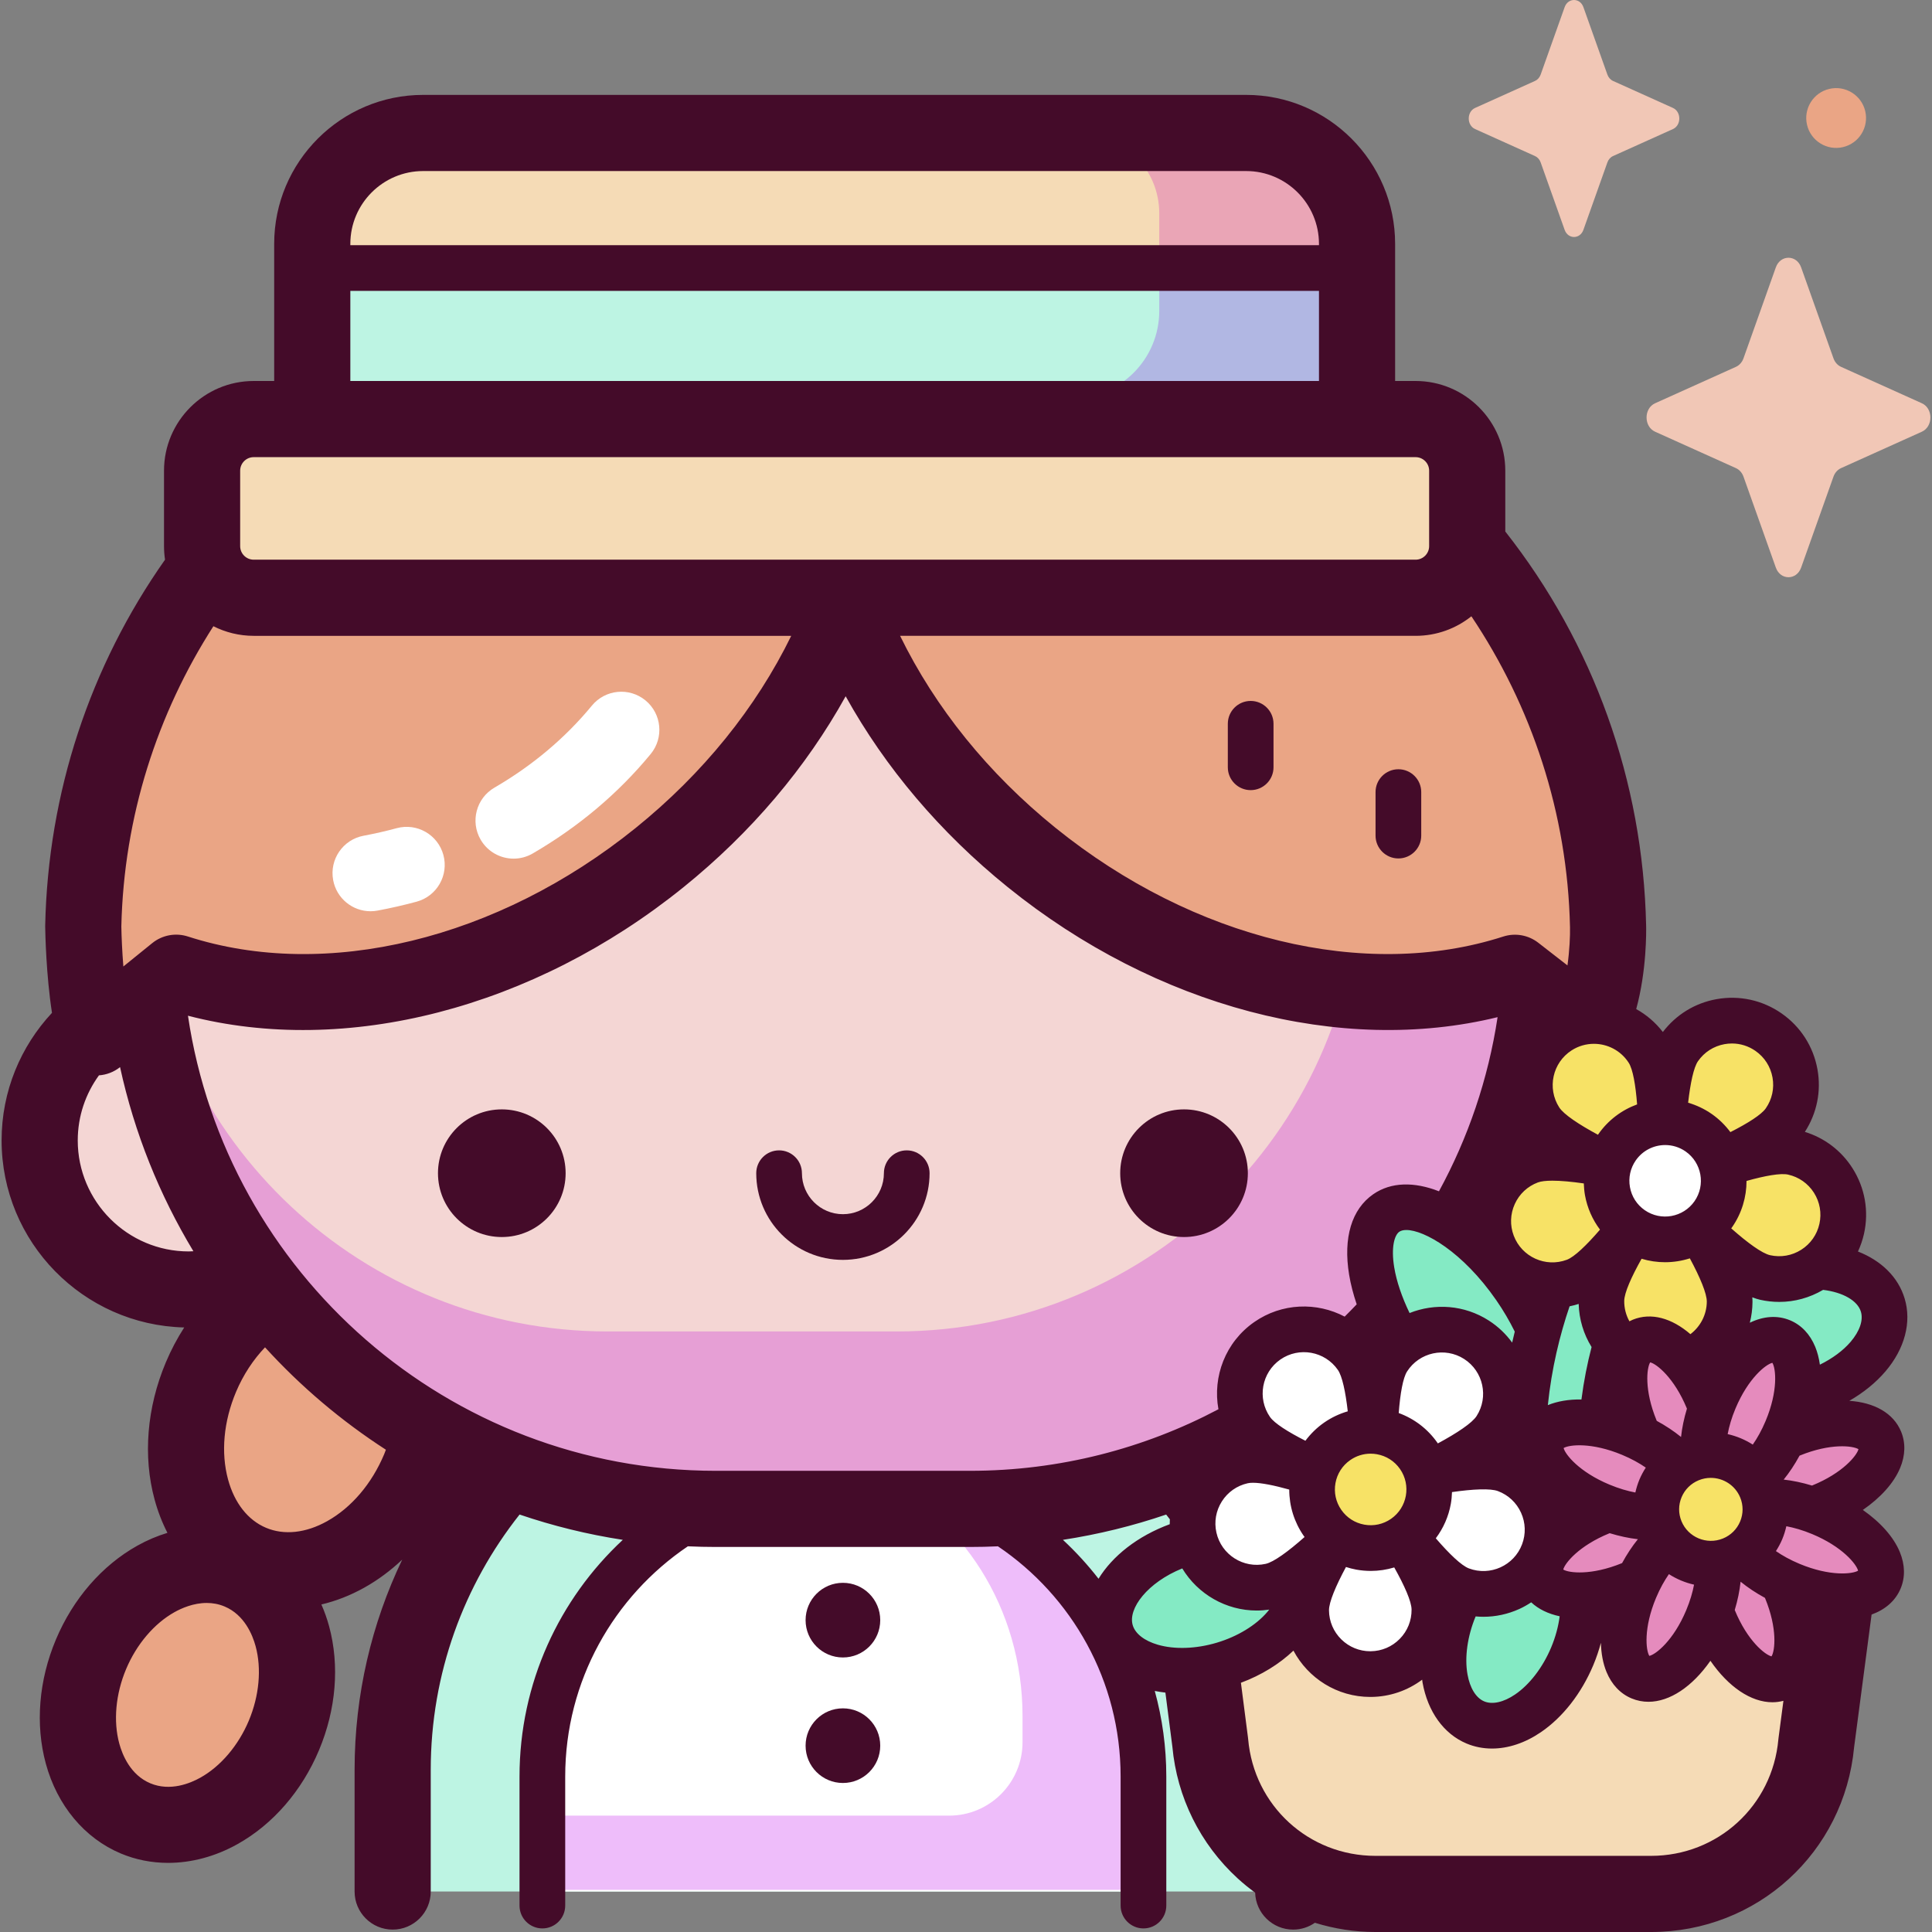 <svg id="Capa_1" enable-background="new 0 0 512 512" height="512" viewBox="0 0 512 512" width="512" xmlns="http://www.w3.org/2000/svg"><rect x="0" y="0" width="512" height="512" fill="#808080" stroke="none"/><g><g><ellipse cx="82.17" cy="377.142" fill="#eaa585" rx="40.184" ry="31.386" transform="matrix(.388 -.922 .922 .388 -297.342 306.726)"/><ellipse cx="49.674" cy="449.164" fill="#eaa585" rx="35.501" ry="27.728" transform="matrix(.388 -.922 .922 .388 -383.637 320.878)"/><path d="m342.701 501.275v-32.258c0-65.899-53.421-119.32-119.32-119.32-65.899 0-119.32 53.421-119.32 119.32v32.258z" fill="#bdf4e3"/><path d="m303.029 501.275v-30.479c0-43.988-35.66-79.648-79.648-79.648-43.988 0-79.648 35.66-79.648 79.648v30.479z" fill="#fff"/><path d="m231.739 391.143c23.038 10.362 39.243 34.954 39.243 63.652v6.905c0 10.749-8.714 19.462-19.462 19.462h-107.788v19.67h159.297v-30.479c0-41.165-31.231-75.031-71.29-79.21z" fill="#eebdfa"/><g fill="#f4d6d4"><ellipse cx="396.735" cy="302.218" rx="39.515" ry="39.514" transform="matrix(.16 -.987 .987 .16 34.869 645.42)"/><ellipse cx="50.027" cy="302.218" rx="39.515" ry="39.514" transform="matrix(.122 -.993 .993 .122 -256.04 314.945)"/><path d="m257.053 399.871h-67.343c-83.684 0-151.523-67.839-151.523-151.522 0-83.684 67.839-151.522 151.523-151.522h67.343c83.684 0 151.522 67.839 151.522 151.522 0 83.683-67.839 151.522-151.522 151.522z"/></g><path d="m257.053 96.736h-19.43c67.843 0 122.841 54.998 122.841 122.841v10.432c0 67.843-54.998 122.841-122.841 122.841h-76.595c-64.924 0-118.077-50.368-122.532-114.16-.197 3.165-.31 6.353-.31 9.568v.001c0 83.683 67.839 151.522 151.523 151.522h67.343c83.684 0 151.522-67.839 151.522-151.522v-.001c.001-83.683-67.838-151.522-151.521-151.522z" fill="#e69fd5"/><path d="m25.517 274.917c-3.159-9.693-3.452-29.423-3.452-29.423 1.915-89.654 75.185-161.746 165.299-161.746h73.487c90.114 0 163.384 72.091 165.299 161.746 0 0 .41 17.392-5.491 27.227l-19.194-14.921c-38.289 12.332-87.725 2.03-128.065-30.55-23.438-18.929-40.167-42.444-49.292-66.677-9.125 24.233-25.854 47.748-49.292 66.677-40.362 32.598-89.829 42.893-128.127 30.531" fill="#eaa585"/><path d="m401.524 341.151c11.191 16.181 14.05 33.595 6.385 38.897s-22.951-3.518-34.143-19.698c-11.192-16.181-14.05-33.595-6.386-38.897 7.666-5.302 22.952 3.517 34.144 19.698z" fill="#84eac4"/><path d="m469.128 337.194c13.803-4.13 27.159-.24 29.83 8.688 2.672 8.929-6.352 19.515-20.155 23.645s-27.159.24-29.831-8.688c-2.67-8.928 6.353-19.514 20.156-23.645z" fill="#84eac4"/><path d="m415.13 411.726c.512 0 1.03-.038 1.552-.116 5.656-.85 9.553-6.125 8.703-11.781-7.04-46.844 20.607-79.248 20.887-79.57 3.755-4.315 3.301-10.857-1.013-14.612-4.315-3.755-10.857-3.301-14.612 1.014-1.4 1.609-34.191 40.047-25.746 96.247.772 5.134 5.19 8.818 10.229 8.818z" fill="#84eac4"/><path d="m475.176 305.371c-7.346-1.637-25.606 5.482-32.562 8.37-.08-.114-.16-.229-.23-.328 6.259-2.254 26.041-9.765 30.535-16.232 5.357-7.709 3.451-18.3-4.257-23.657s-18.3-3.452-23.657 4.257c-4.446 6.397-4.635 27.166-4.57 34.052-.113-.031-.239-.064-.365-.098.319-7.598.7-27.044-3.346-33.351-5.069-7.901-15.583-10.198-23.484-5.129s-10.197 15.583-5.129 23.484c2.449 3.817 9.953 8.167 17.058 11.645-7.539-1.363-15.679-2.227-19.765-.688-8.785 3.309-13.224 13.113-9.915 21.897 3.309 8.785 13.113 13.224 21.897 9.915 6.019-2.267 15.21-14.254 20.402-21.579-5.09 7.358-13.34 20.268-13.405 26.756-.095 9.387 7.436 17.073 16.823 17.169 9.387.095 17.073-7.437 17.169-16.824.045-4.462-3.72-12.041-7.682-18.767 5.773 5.562 12.589 11.284 17.09 12.287 9.163 2.041 18.245-3.732 20.286-12.895 2.042-9.161-3.73-18.243-12.893-20.284zm-34.704 8.715s.029-.01.052-.018c-.177.243-.375.517-.584.809-.023.01-.026.011-.04.017.206-.302.396-.581.571-.84 0 .009.001.032.001.032zm-.599.849c.003.004.009.01.014.017-.218.303-.45.628-.697.978.245-.355.469-.683.683-.995z" fill="#f7e266"/><path d="m454.035 321.787c-4.896 7.044-14.575 8.786-21.619 3.89-7.044-4.895-8.786-14.574-3.89-21.619 4.896-7.044 14.574-8.786 21.619-3.89 7.043 4.895 8.785 14.574 3.89 21.619z" fill="#fff"/><path d="m434.705 501.91h-73.019c-22.794 0-41.808-17.42-43.799-40.127l-5.25-40.73h171.237l-5.377 40.817c-2.033 22.669-21.031 40.04-43.792 40.04z" fill="#f5dbb6"/><ellipse cx="319.376" cy="424.958" fill="#84eac4" rx="26.088" ry="16.875" transform="matrix(.958 -.287 .287 .958 -108.417 109.39)"/><path d="m385.534 425.874c5.584-13.282 17.075-21.121 25.667-17.509s11.03 17.307 5.446 30.589-17.075 21.121-25.667 17.509-11.03-17.307-5.446-30.589z" fill="#84eac4"/><path d="m399.115 389.493c-4.086-1.539-12.226-.676-19.765.688 7.104-3.479 14.609-7.829 17.058-11.646 5.069-7.901 2.772-18.415-5.129-23.483-7.901-5.069-18.415-2.773-23.483 5.128-4.046 6.306-3.664 25.753-3.346 33.351-.126.033-.252.067-.365.098.064-6.886-.124-27.654-4.57-34.051-5.357-7.709-15.949-9.614-23.657-4.258-7.708 5.357-9.614 15.949-4.257 23.658 4.494 6.466 24.276 13.977 30.535 16.231-.071.1-.15.215-.23.329-6.956-2.888-25.216-10.007-32.562-8.371-9.162 2.042-14.935 11.125-12.894 20.287s11.124 14.935 20.286 12.893c4.501-1.003 11.318-6.724 17.091-12.286-3.962 6.726-7.728 14.305-7.682 18.767.095 9.387 7.782 16.919 17.169 16.823 9.387-.095 16.918-7.781 16.823-17.168-.066-6.487-8.312-19.394-13.403-26.753 5.192 7.325 14.381 19.308 20.399 21.576 8.784 3.309 18.589-1.13 21.897-9.915s-1.131-18.589-9.915-21.898zm-35.12 6.371c.023.009.052.019.052.019s.001-.024.001-.031c.174.258.364.537.57.84-.013-.006-.017-.007-.04-.018-.209-.292-.406-.566-.583-.81zm.637.883c.005-.006.011-.013.014-.016.212.31.436.637.679.987-.246-.347-.477-.67-.693-.971z" fill="#fff"/><ellipse cx="363.239" cy="394.718" fill="#f7e266" rx="15.532" ry="15.532" transform="matrix(.114 -.994 .994 .114 -70.239 710.696)"/><path d="m482.585 400.964c-.758-.315-1.513-.599-2.266-.865.754-.259 1.511-.538 2.271-.848 10.805-4.41 17.8-12.268 15.622-17.549-2.178-5.283-12.703-5.988-23.508-1.578-.76.31-1.495.642-2.215.983.348-.714.686-1.444 1.002-2.199 4.502-10.731 3.865-21.218-1.424-23.422s-13.226 4.708-17.728 15.439c-.317.755-.601 1.507-.867 2.256-.262-.752-.542-1.506-.854-2.262-4.438-10.765-12.334-17.737-17.636-15.574-5.301 2.164-6.001 12.645-1.563 23.41.312.757.645 1.49.989 2.207-.718-.348-1.452-.684-2.209-1-10.779-4.493-21.308-3.867-23.517 1.398s4.738 13.175 15.518 17.669c.758.315 1.513.599 2.266.865-.754.259-1.511.538-2.271.848-10.805 4.41-17.8 12.268-15.622 17.55s12.703 5.987 23.508 1.577c.76-.31 1.495-.642 2.215-.983-.348.714-.685 1.444-1.002 2.199-4.502 10.731-3.865 21.217 1.424 23.422 5.289 2.204 13.225-4.708 17.728-15.439.316-.755.601-1.507.867-2.257.262.752.542 1.506.854 2.262 4.439 10.765 12.334 17.738 17.636 15.574s6.001-12.645 1.563-23.41c-.312-.757-.645-1.49-.989-2.207.718.348 1.452.684 2.209 1 10.779 4.493 21.308 3.868 23.517-1.397 2.208-5.265-4.739-13.176-15.518-17.669zm-26.856 4.7c-.932.38-1.714 1.031-2.359 1.883-.64-.857-1.418-1.513-2.348-1.901s-1.945-.479-3.007-.331c.156-1.056.071-2.067-.312-2.997-.383-.929-1.037-1.709-1.892-2.351.859-.636 1.518-1.411 1.906-2.337s.479-1.936.33-2.993c1.06.156 2.076.072 3.008-.308s1.714-1.031 2.359-1.883c.64.857 1.418 1.514 2.348 1.901.93.388 1.945.479 3.007.331-.155 1.056-.071 2.067.312 2.996s1.037 1.709 1.892 2.351c-.859.637-1.518 1.411-1.906 2.337-.389.926-.479 1.936-.33 2.993-1.059-.155-2.075-.071-3.008.309z" fill="#e58bbd"/><path d="m466.766 394.537c3.034 7.359-.494 15.768-7.88 18.783s-15.833-.506-18.867-7.865.494-15.768 7.88-18.783 15.833.506 18.867 7.865z" fill="#f7e266"/><path d="m330.243 35.24h-218.104c-16.23 0-29.387 13.157-29.387 29.387v79.24h276.878v-79.24c0-16.23-13.157-29.387-29.387-29.387z" fill="#f5dbb6"/><path d="m83.098 70.128h276.186v45.129h-276.186z" fill="#bdf4e3"/><path d="m307.217 56.534v15.197h52.413v-7.104c0-16.23-13.157-29.388-29.387-29.388h-44.319c11.76.001 21.293 9.535 21.293 21.295z" fill="#eaa5b6"/><path d="m307.217 72.502v9.898c0 12.806-10.381 23.188-23.188 23.188h-5.781v7.734h81.382v-40.82z" fill="#b1b7e3"/><path d="m375.148 158.412h-307.914c-7.554 0-13.678-6.124-13.678-13.678v-19.996c0-7.554 6.124-13.678 13.678-13.678h307.914c7.554 0 13.678 6.124 13.678 13.678v19.996c0 7.554-6.124 13.678-13.678 13.678z" fill="#f5dbb6"/></g><g><g fill="#440b29"><path d="m132.982 293.997c-9.342 0-16.915 7.574-16.915 16.916s7.573 16.915 16.915 16.915 16.915-7.573 16.915-16.915c0-9.343-7.573-16.916-16.915-16.916z"/><path d="m330.695 310.912c0-9.342-7.573-16.916-16.915-16.916s-16.915 7.574-16.915 16.916 7.573 16.915 16.915 16.915 16.915-7.572 16.915-16.915z"/><path d="m240.296 304.858c-3.343 0-6.054 2.711-6.054 6.054 0 5.989-4.872 10.861-10.861 10.861s-10.861-4.872-10.861-10.861c0-3.343-2.711-6.054-6.054-6.054s-6.054 2.711-6.054 6.054c0 12.665 10.304 22.969 22.969 22.969s22.969-10.304 22.969-22.969c0-3.343-2.711-6.054-6.054-6.054z"/><path d="m503.547 389.045c1.397-3.341 1.488-6.679.262-9.652-2.03-4.925-7.096-7.707-13.719-8.163 3.749-2.157 7.018-4.798 9.576-7.798 5.11-5.994 6.966-13.024 5.092-19.285-1.73-5.782-6.267-10.081-12.379-12.484.687-1.488 1.234-3.053 1.599-4.691 1.339-6.01.258-12.181-3.045-17.377-2.963-4.661-7.402-8.023-12.622-9.635 3.18-4.923 4.379-10.767 3.336-16.563-1.09-6.06-4.475-11.333-9.53-14.846-5.056-3.514-11.182-4.848-17.237-3.758-5.714 1.028-10.708 4.116-14.208 8.702-1.963-2.551-4.377-4.593-7.061-6.079 2.792-10.189 2.663-20.627 2.628-22.139-.821-38.365-13.934-74.698-37.323-104.424v-16.117c0-13.105-10.663-23.768-23.769-23.768h-5.427v-36.34c0-21.768-17.71-39.478-39.478-39.478h-218.103c-21.768 0-39.478 17.71-39.478 39.478v36.341h-5.427c-13.106 0-23.769 10.663-23.769 23.768v19.996c0 1.219.093 2.416.271 3.586-19.9 28.251-31.007 61.75-31.759 96.959-.003.122-.003.243-.001.365.024 1.616.244 12.724 1.8 22.772-8.274 8.866-13.353 20.748-13.353 33.803 0 26.947 21.602 48.927 48.396 49.574-1.851 2.877-3.494 5.973-4.882 9.274-5.028 11.96-6.084 24.856-2.974 36.312.858 3.16 2.005 6.115 3.41 8.844-2.704.818-5.376 1.946-7.967 3.395-9.382 5.244-17.05 14.084-21.593 24.89-4.544 10.807-5.494 22.471-2.678 32.843 3.016 11.111 10.26 19.801 19.872 23.842 3.966 1.667 8.214 2.492 12.544 2.492 6.164 0 12.492-1.673 18.394-4.973 9.382-5.244 17.05-14.084 21.593-24.89s5.494-22.47 2.678-32.843c-.545-2.009-1.233-3.936-2.044-5.773 3.829-.905 7.646-2.38 11.37-4.461 3.601-2.013 6.967-4.517 10.047-7.417-8.083 16.876-12.617 35.763-12.617 55.691v32.258c0 5.572 4.517 10.09 10.09 10.09s10.09-4.518 10.09-10.09v-32.258c0-25.529 8.813-49.032 23.545-67.649 8.804 3.001 17.948 5.258 27.357 6.706-16.827 15.656-27.374 37.978-27.374 62.723v34.201c0 3.343 2.711 6.054 6.054 6.054 3.344 0 6.054-2.711 6.054-6.054v-34.201c0-25.37 12.911-47.772 32.501-61.007 2.46.111 4.934.172 7.421.172h67.344c2.485 0 4.956-.06 7.413-.172 19.595 13.233 32.509 35.634 32.509 61.007v34.201c0 3.343 2.711 6.054 6.054 6.054s6.054-2.711 6.054-6.054v-34.201c0-7.849-1.07-15.452-3.057-22.676.921.185 1.863.326 2.817.438l1.846 14.321c1.23 13.42 7.373 25.815 17.315 34.921 1.476 1.352 3.024 2.603 4.622 3.773.16 5.433 4.604 9.792 10.075 9.792 2.143 0 4.127-.672 5.759-1.812 5.152 1.601 10.556 2.447 16.061 2.447h73.019c28.104 0 51.204-21.054 53.822-49.01l4.626-35.118c3.613-1.309 6.325-3.626 7.698-6.898 1.242-2.961 1.173-6.296-.201-9.644-1.642-4.001-5.12-7.899-9.814-11.18 4.711-3.247 8.207-7.119 9.875-11.107zm-23.354 4.643c-2.594-.79-5.107-1.312-7.5-1.581 1.505-1.856 2.917-3.973 4.199-6.335.035-.015.066-.03.101-.044 8.096-3.304 14.017-2.604 15.521-1.683-.432 1.702-4.161 6.314-12.211 9.6-.038.015-.074.028-.11.043zm-12.425 29.858c3.321 8.054 2.624 13.939 1.705 15.407-1.697-.39-6.369-4.085-9.709-12.186-.014-.034-.025-.067-.039-.102.774-2.562 1.29-5.08 1.552-7.497 1.904 1.549 4.071 2.992 6.449 4.282.014.034.028.063.042.096zm-210.715-33.765h-67.344c-70.91 0-129.795-52.457-139.897-120.603 41.792 10.845 91.494-1.895 131.344-34.079 17.888-14.446 32.471-31.669 42.952-50.585 10.481 18.916 25.064 36.138 42.952 50.585 39.361 31.789 88.342 44.609 129.816 34.459-2.495 16.483-7.85 32.035-15.536 46.148-6.557-2.57-12.701-2.485-17.403.768-5.739 3.969-8.015 11.543-6.409 21.329.417 2.538 1.109 5.177 2.01 7.859-1.046 1.103-2.108 2.189-3.188 3.258-7.381-3.898-16.635-3.655-23.948 1.428-7.66 5.323-11.086 14.491-9.504 23.119-19.679 10.401-42.08 16.314-65.845 16.314zm112.424-53.94c-.863-5.259.055-8.515 1.348-9.409.448-.31 1.081-.469 1.866-.469 4.709 0 14.91 5.703 23.854 18.632 1.871 2.705 3.505 5.507 4.883 8.299-.24.957-.469 1.928-.691 2.908-1.637-2.256-3.706-4.252-6.189-5.845-6.498-4.169-14.318-4.648-20.997-1.988-2.034-4.221-3.462-8.395-4.074-12.128zm78.349-2.365c2.707 5.029 4.517 9.33 4.494 11.494-.035 3.515-1.74 6.622-4.344 8.598-4.93-4.258-10.403-5.82-15.282-3.829-.303.124-.595.269-.885.417-.91-1.637-1.393-3.485-1.373-5.409.022-2.129 1.862-6.294 4.598-11.165 2.035.614 4.129.918 6.214.918 2.233.001 4.453-.35 6.578-1.024zm-74.936 29.973c3.26-5.078 10.042-6.562 15.12-3.302 5.078 3.259 6.56 10.041 3.301 15.12-1.184 1.846-5.149 4.494-10.271 7.254-.027-.039-.048-.082-.076-.121-2.568-3.695-6.148-6.421-10.29-7.932.4-5.183 1.126-9.318 2.217-11.018h-.001zm53.64 29.992c-8.028-3.346-11.733-7.988-12.16-9.699 1.518-.906 7.444-1.55 15.501 1.808 2.503 1.043 4.585 2.212 6.279 3.38-.645 1.004-1.22 2.061-1.69 3.186-.466 1.115-.813 2.259-1.074 3.415-2.031-.383-4.339-1.041-6.856-2.09zm-6.803-79.82c.036 1.04.121 2.082.308 3.125.606 3.367 1.984 6.463 3.981 9.121-3.579 4.155-6.797 7.236-8.763 7.977-5.648 2.127-11.971-.737-14.098-6.383-1.031-2.734-.934-5.707.272-8.37 1.205-2.663 3.376-4.697 6.111-5.727.855-.322 2.179-.469 3.849-.469 2.251-.001 5.134.267 8.34.726zm25.766 67.191c-1.901-1.546-4.063-2.985-6.435-4.272-.013-.033-.027-.062-.04-.094-3.32-8.053-2.623-13.938-1.704-15.407 1.697.39 6.368 4.086 9.709 12.186.012.029.02.055.032.085-.777 2.562-1.297 5.083-1.562 7.502zm-29.538-34.625c.81-.166 1.613-.381 2.41-.636.12 4.096 1.298 8.009 3.421 11.427-1.135 4.349-2.058 8.996-2.687 13.894-3.353-.052-6.365.467-8.905 1.499 1.003-9.705 3.139-18.481 5.761-26.184zm-61.413 16.844c1.158 1.665 2.038 5.793 2.629 10.981-2.201.647-4.313 1.633-6.252 2.981s-3.599 2.983-4.973 4.821c-4.657-2.364-8.219-4.627-9.377-6.294-3.443-4.954-2.213-11.787 2.741-15.231 4.957-3.44 11.789-2.211 15.232 2.742zm.914 37.096c-1.444-2.079-1.993-4.596-1.545-7.088.448-2.491 1.84-4.659 3.92-6.104 1.606-1.116 3.473-1.698 5.388-1.698.564 0 1.132.05 1.699.153 2.491.448 4.659 1.84 6.104 3.919 2.982 4.292 1.918 10.209-2.375 13.192-2.079 1.445-4.595 1.996-7.087 1.545-2.491-.448-4.659-1.839-6.104-3.919zm33.811 15.512c-1.966-.741-5.185-3.821-8.765-7.977 1.997-2.658 3.376-5.755 3.982-9.122.187-1.042.272-2.083.308-3.122 5.585-.8 10.183-1.017 12.188-.26 2.735 1.03 4.906 3.064 6.111 5.726 1.206 2.663 1.303 5.635.272 8.371-2.125 5.648-8.453 8.509-14.096 6.384zm40.527-1.375c-8.096 3.304-14.016 2.605-15.521 1.683.433-1.702 4.161-6.314 12.211-9.6.033-.014.065-.025.098-.037 2.581.788 5.09 1.324 7.473 1.595-1.498 1.853-2.906 3.969-4.183 6.325-.027.012-.051.024-.078.034zm15.822-11.116c-.847-2.055-.842-4.313.015-6.362.861-2.059 2.479-3.661 4.556-4.509 1.043-.426 2.123-.627 3.186-.627 3.315 0 6.463 1.96 7.797 5.195.846 2.053.841 4.313-.015 6.361-.861 2.06-2.48 3.662-4.557 4.51-4.296 1.751-9.221-.298-10.982-4.568zm22.292-26.583c-1.052 2.507-2.229 4.582-3.403 6.27-2.038-1.309-4.292-2.25-6.657-2.78.381-2.014 1.025-4.289 2.074-6.789 3.388-8.076 8.082-11.732 9.775-12.104.916 1.467 1.587 7.359-1.789 15.403zm-18.844-58.233c-2.985 4.29-8.905 5.354-13.193 2.374-2.079-1.444-3.471-3.612-3.919-6.104s.101-5.01 1.545-7.089c1.84-2.646 4.795-4.066 7.797-4.066 1.866 0 3.75.549 5.396 1.692 4.291 2.983 5.355 8.901 2.374 13.193zm-25.509-17.729c-.028.039-.049.083-.077.122-5.123-2.76-9.086-5.41-10.271-7.256-3.258-5.078-1.777-11.86 3.301-15.118 1.825-1.171 3.87-1.728 5.892-1.728 3.606 0 7.141 1.777 9.229 5.031 1.092 1.703 1.821 5.838 2.221 11.025-4.03 1.473-7.666 4.141-10.295 7.924zm-99.751 97.284c1.568-2.467 4.003-4.176 6.855-4.811.385-.086.852-.127 1.392-.127 2.206 0 5.628.69 9.611 1.805-.002 4.365 1.307 8.624 3.851 12.284.068.098.147.184.216.281-4.34 3.844-8.176 6.643-10.311 7.118-5.885 1.317-11.749-2.411-13.06-8.301-.635-2.852-.122-5.782 1.446-8.249zm32.893 17.383c.887.281 1.788.526 2.718.694 1.291.233 2.585.347 3.869.347 2.112 0 4.198-.317 6.204-.926 2.733 4.869 4.571 9.03 4.592 11.159v.001c.031 2.923-1.08 5.682-3.126 7.769-2.046 2.088-4.782 3.254-7.706 3.283-.038.001-.076.001-.114.001-2.879 0-5.594-1.108-7.654-3.126-2.088-2.046-3.254-4.782-3.283-7.706-.021-2.165 1.792-6.467 4.5-11.496zm34.361 13.097c.691.063 1.384.096 2.076.096 3.235 0 6.462-.691 9.497-2.065 1.111-.503 2.153-1.107 3.154-1.763 1.924 1.8 4.497 3.048 7.545 3.696-.34 2.627-1.07 5.434-2.265 8.277-2.221 5.284-5.697 9.816-9.536 12.435-3.048 2.078-6.037 2.748-8.203 1.839-2.165-.909-3.778-3.516-4.424-7.148-.808-4.534-.019-10.126 2.156-15.367zm47.82-4.94c1.051-2.507 2.228-4.576 3.401-6.264 2.039 1.309 4.296 2.257 6.662 2.787-.382 2.008-1.032 4.285-2.077 6.776-3.388 8.076-8.082 11.732-9.775 12.104-.916-1.467-1.587-7.358 1.789-15.403zm38.037-8.984c-2.507-1.045-4.583-2.215-6.277-3.383.644-1.004 1.219-2.06 1.688-3.183.466-1.115.812-2.257 1.073-3.41 2.031.381 4.337 1.036 6.856 2.085 8.028 3.346 11.732 7.988 12.16 9.699-1.519.907-7.441 1.552-15.5-1.808zm13.537-58.865c-2.011 2.358-4.865 4.448-8.164 6.073-.24-1.7-.643-3.286-1.229-4.715-1.38-3.363-3.684-5.797-6.662-7.038-3.388-1.412-7.075-1.102-10.675.636.443-1.742.688-3.563.707-5.439.004-.416-.014-.848-.052-1.292.716.274 1.419.509 2.091.658 1.682.374 3.375.56 5.057.56 4.062 0 8.046-1.094 11.614-3.191 5.292.642 9.148 2.874 10.02 5.789.673 2.25-.313 5.151-2.707 7.959zm-9.737-39.488c1.568 2.467 2.081 5.397 1.446 8.25-.636 2.854-2.344 5.287-4.811 6.856-2.467 1.568-5.396 2.078-8.25 1.446-2.134-.476-5.969-3.271-10.307-7.112.07-.097.144-.188.213-.287v-.001c2.603-3.745 3.841-8.034 3.842-12.282 4.96-1.39 9.05-2.118 11.011-1.68 2.853.635 5.288 2.344 6.856 4.81zm-23.69-39.38c.654-.117 1.309-.175 1.961-.175 2.211 0 4.367.671 6.222 1.96 2.4 1.668 4.007 4.171 4.525 7.047.517 2.877-.116 5.783-1.784 8.184-1.159 1.666-4.721 3.931-9.381 6.296-1.355-1.819-3.005-3.461-4.967-4.824-1.956-1.359-4.062-2.332-6.231-2.969.598-5.226 1.479-9.369 2.608-10.993 1.666-2.4 4.169-4.007 7.047-4.526zm-41.633-20.864-7.735-6.013c-2.633-2.047-6.111-2.661-9.285-1.638-36.592 11.785-82.048.751-118.632-28.795-17.82-14.392-31.878-31.815-41.207-50.898h136.615c5.585 0 10.723-1.941 14.785-5.178 15.915 23.751 25.483 52.049 26.132 82.407.052 2.271-.116 6.117-.673 10.115zm-303.253-210.516h218.103c10.641 0 19.298 8.656 19.298 19.297v.349h-256.698v-.349c0-10.64 8.657-19.297 19.297-19.297zm-19.297 31.755h256.698v23.884h-256.698zm-29.196 47.652c0-1.979 1.61-3.588 3.588-3.588h307.913c1.979 0 3.589 1.609 3.589 3.588v19.996c0 1.979-1.61 3.589-3.589 3.589h-307.913c-1.979 0-3.588-1.61-3.588-3.589zm-7.097 41.218c3.215 1.625 6.843 2.547 10.685 2.547h142.449c-9.328 19.084-23.387 36.506-41.207 50.898-36.607 29.566-82.084 40.594-118.688 28.778-3.243-1.046-6.798-.385-9.447 1.759l-7.65 6.192c-.314-3.945-.487-7.769-.535-10.606.659-29.165 9.55-56.424 24.393-79.568zm-35.946 136.263c0-6.44 2.094-12.393 5.618-17.241 2.016-.142 3.972-.885 5.594-2.18 3.81 17.481 10.458 33.913 19.434 48.791-.407.017-.81.053-1.222.053-16.225.001-29.424-13.199-29.424-29.423zm45.331 153.781v.001c-2.766 6.579-7.445 12.083-12.837 15.097-2.697 1.507-8.006 3.706-13.27 1.492-5.264-2.213-7.409-7.545-8.218-10.526-1.618-5.961-.96-13.155 1.806-19.734 2.766-6.58 7.445-12.084 12.838-15.098 1.876-1.048 5.015-2.431 8.525-2.431 1.536 0 3.143.265 4.745.939 5.264 2.213 7.408 7.545 8.217 10.526 1.618 5.961.96 13.154-1.806 19.734zm20.76-52.87c-5.636 3.15-11.384 3.774-16.186 1.754-4.802-2.018-8.378-6.561-10.07-12.792-1.936-7.133-1.19-15.373 2.102-23.202 1.928-4.587 4.606-8.595 7.693-11.834 9.439 10.367 20.21 19.5 32.033 27.138-.154.401-.295.803-.463 1.202-3.293 7.829-8.659 14.127-15.109 17.734zm194.99 4.945c9.409-1.447 18.555-3.701 27.36-6.702.328.415.653.835.975 1.255-.022.434-.032.868-.029 1.306-8.529 3.143-15.17 8.415-18.87 14.452-2.863-3.687-6.02-7.135-9.436-10.311zm18.499 22.627c-1.326-4.434 3.956-11.348 13.126-15.055 4.135 6.848 11.626 11.164 19.726 11.164 1.098 0 2.207-.088 3.32-.25-.159.205-.32.411-.494.615-3.014 3.536-7.893 6.507-13.383 8.15-5.491 1.643-11.199 1.84-15.661.54-3.543-1.032-5.961-2.914-6.634-5.164zm171.099 30.267c-1.578 17.589-16.083 30.852-33.742 30.852h-73.019c-17.693 0-32.202-13.292-33.748-30.919-.012-.136-.027-.272-.044-.408l-1.874-14.544c5.389-2.006 10.171-4.947 13.918-8.518 3.878 7.302 11.56 12.276 20.363 12.275.079 0 .159-.001.238-.001 4.944-.05 9.621-1.668 13.509-4.572.037.24.055.487.097.724 1.38 7.755 5.628 13.655 11.653 16.188 2.133.897 4.413 1.339 6.757 1.339 4.273 0 8.76-1.471 12.962-4.338 5.8-3.956 10.728-10.259 13.875-17.745.834-1.983 1.495-3.968 2.026-5.939.074 2.847.558 5.461 1.474 7.696 1.38 3.363 3.684 5.797 6.662 7.039 1.446.602 2.944.893 4.469.893 5.648 0 11.625-4.002 16.419-10.866 4.774 6.937 10.759 10.991 16.432 10.99.984 0 1.957-.134 2.914-.383l-1.294 9.823c-.02.136-.034.275-.047.414z"/><circle cx="223.381" cy="429.355" r="9.891"/><path d="m223.381 452.729c-5.463 0-9.891 4.428-9.891 9.891 0 5.462 4.428 9.89 9.891 9.89s9.891-4.428 9.891-9.89c0-5.463-4.429-9.891-9.891-9.891z"/><path d="m331.44 185.756c-3.343 0-6.054 2.711-6.054 6.054v11.528c0 3.343 2.711 6.054 6.054 6.054s6.054-2.711 6.054-6.054v-11.528c.001-3.343-2.71-6.054-6.054-6.054z"/><path d="m370.588 203.86c-3.343 0-6.054 2.711-6.054 6.054v11.528c0 3.343 2.711 6.054 6.054 6.054s6.054-2.711 6.054-6.054v-11.528c0-3.343-2.711-6.054-6.054-6.054z"/></g><path d="m98.2 241.489c-4.765 0-9.003-3.389-9.908-8.243-1.022-5.478 2.591-10.747 8.069-11.768 2.936-.548 5.886-1.221 8.769-2.001 5.379-1.455 10.92 1.726 12.375 7.105s-1.725 10.92-7.105 12.375c-3.399.919-6.877 1.712-10.339 2.358-.625.118-1.247.174-1.861.174z" fill="#fff"/><path d="m136.113 227.549c-3.477 0-6.861-1.799-8.734-5.023-2.799-4.818-1.163-10.994 3.655-13.793 10.079-5.856 18.769-13.171 25.827-21.741 3.542-4.301 9.9-4.919 14.204-1.374 4.302 3.542 4.917 9.902 1.374 14.203-8.587 10.427-19.107 19.296-31.266 26.36-1.595.927-3.34 1.368-5.06 1.368z" fill="#fff"/></g><g><path d="m477.318 70.858 8.57 24.099c.367 1.032 1.093 1.849 2.01 2.262l21.411 9.646c3.025 1.363 3.025 6.182 0 7.545l-21.411 9.646c-.917.413-1.643 1.231-2.01 2.262l-8.57 24.099c-1.211 3.405-5.493 3.405-6.704 0l-8.57-24.099c-.367-1.032-1.093-1.849-2.01-2.262l-21.411-9.646c-3.025-1.363-3.025-6.182 0-7.545l21.411-9.646c.917-.413 1.643-1.231 2.01-2.262l8.57-24.099c1.211-3.405 5.493-3.405 6.704 0z" fill="#f1c7b6"/><ellipse cx="486.709" cy="31.402" fill="#eaa585" rx="7.925" ry="7.925" transform="matrix(.973 -.23 .23 .973 5.805 112.663)"/><path d="m419.62 1.894 6.357 17.876c.272.765.811 1.372 1.491 1.678l15.882 7.156c2.244 1.011 2.244 4.586 0 5.597l-15.882 7.156c-.68.306-1.219.913-1.491 1.678l-6.357 17.876c-.898 2.526-4.074 2.526-4.973 0l-6.358-17.876c-.272-.765-.811-1.372-1.491-1.678l-15.882-7.156c-2.244-1.011-2.244-4.586 0-5.597l15.882-7.156c.68-.306 1.219-.913 1.491-1.678l6.358-17.876c.898-2.525 4.075-2.525 4.973 0z" fill="#f1c7b6"/></g></g></svg>